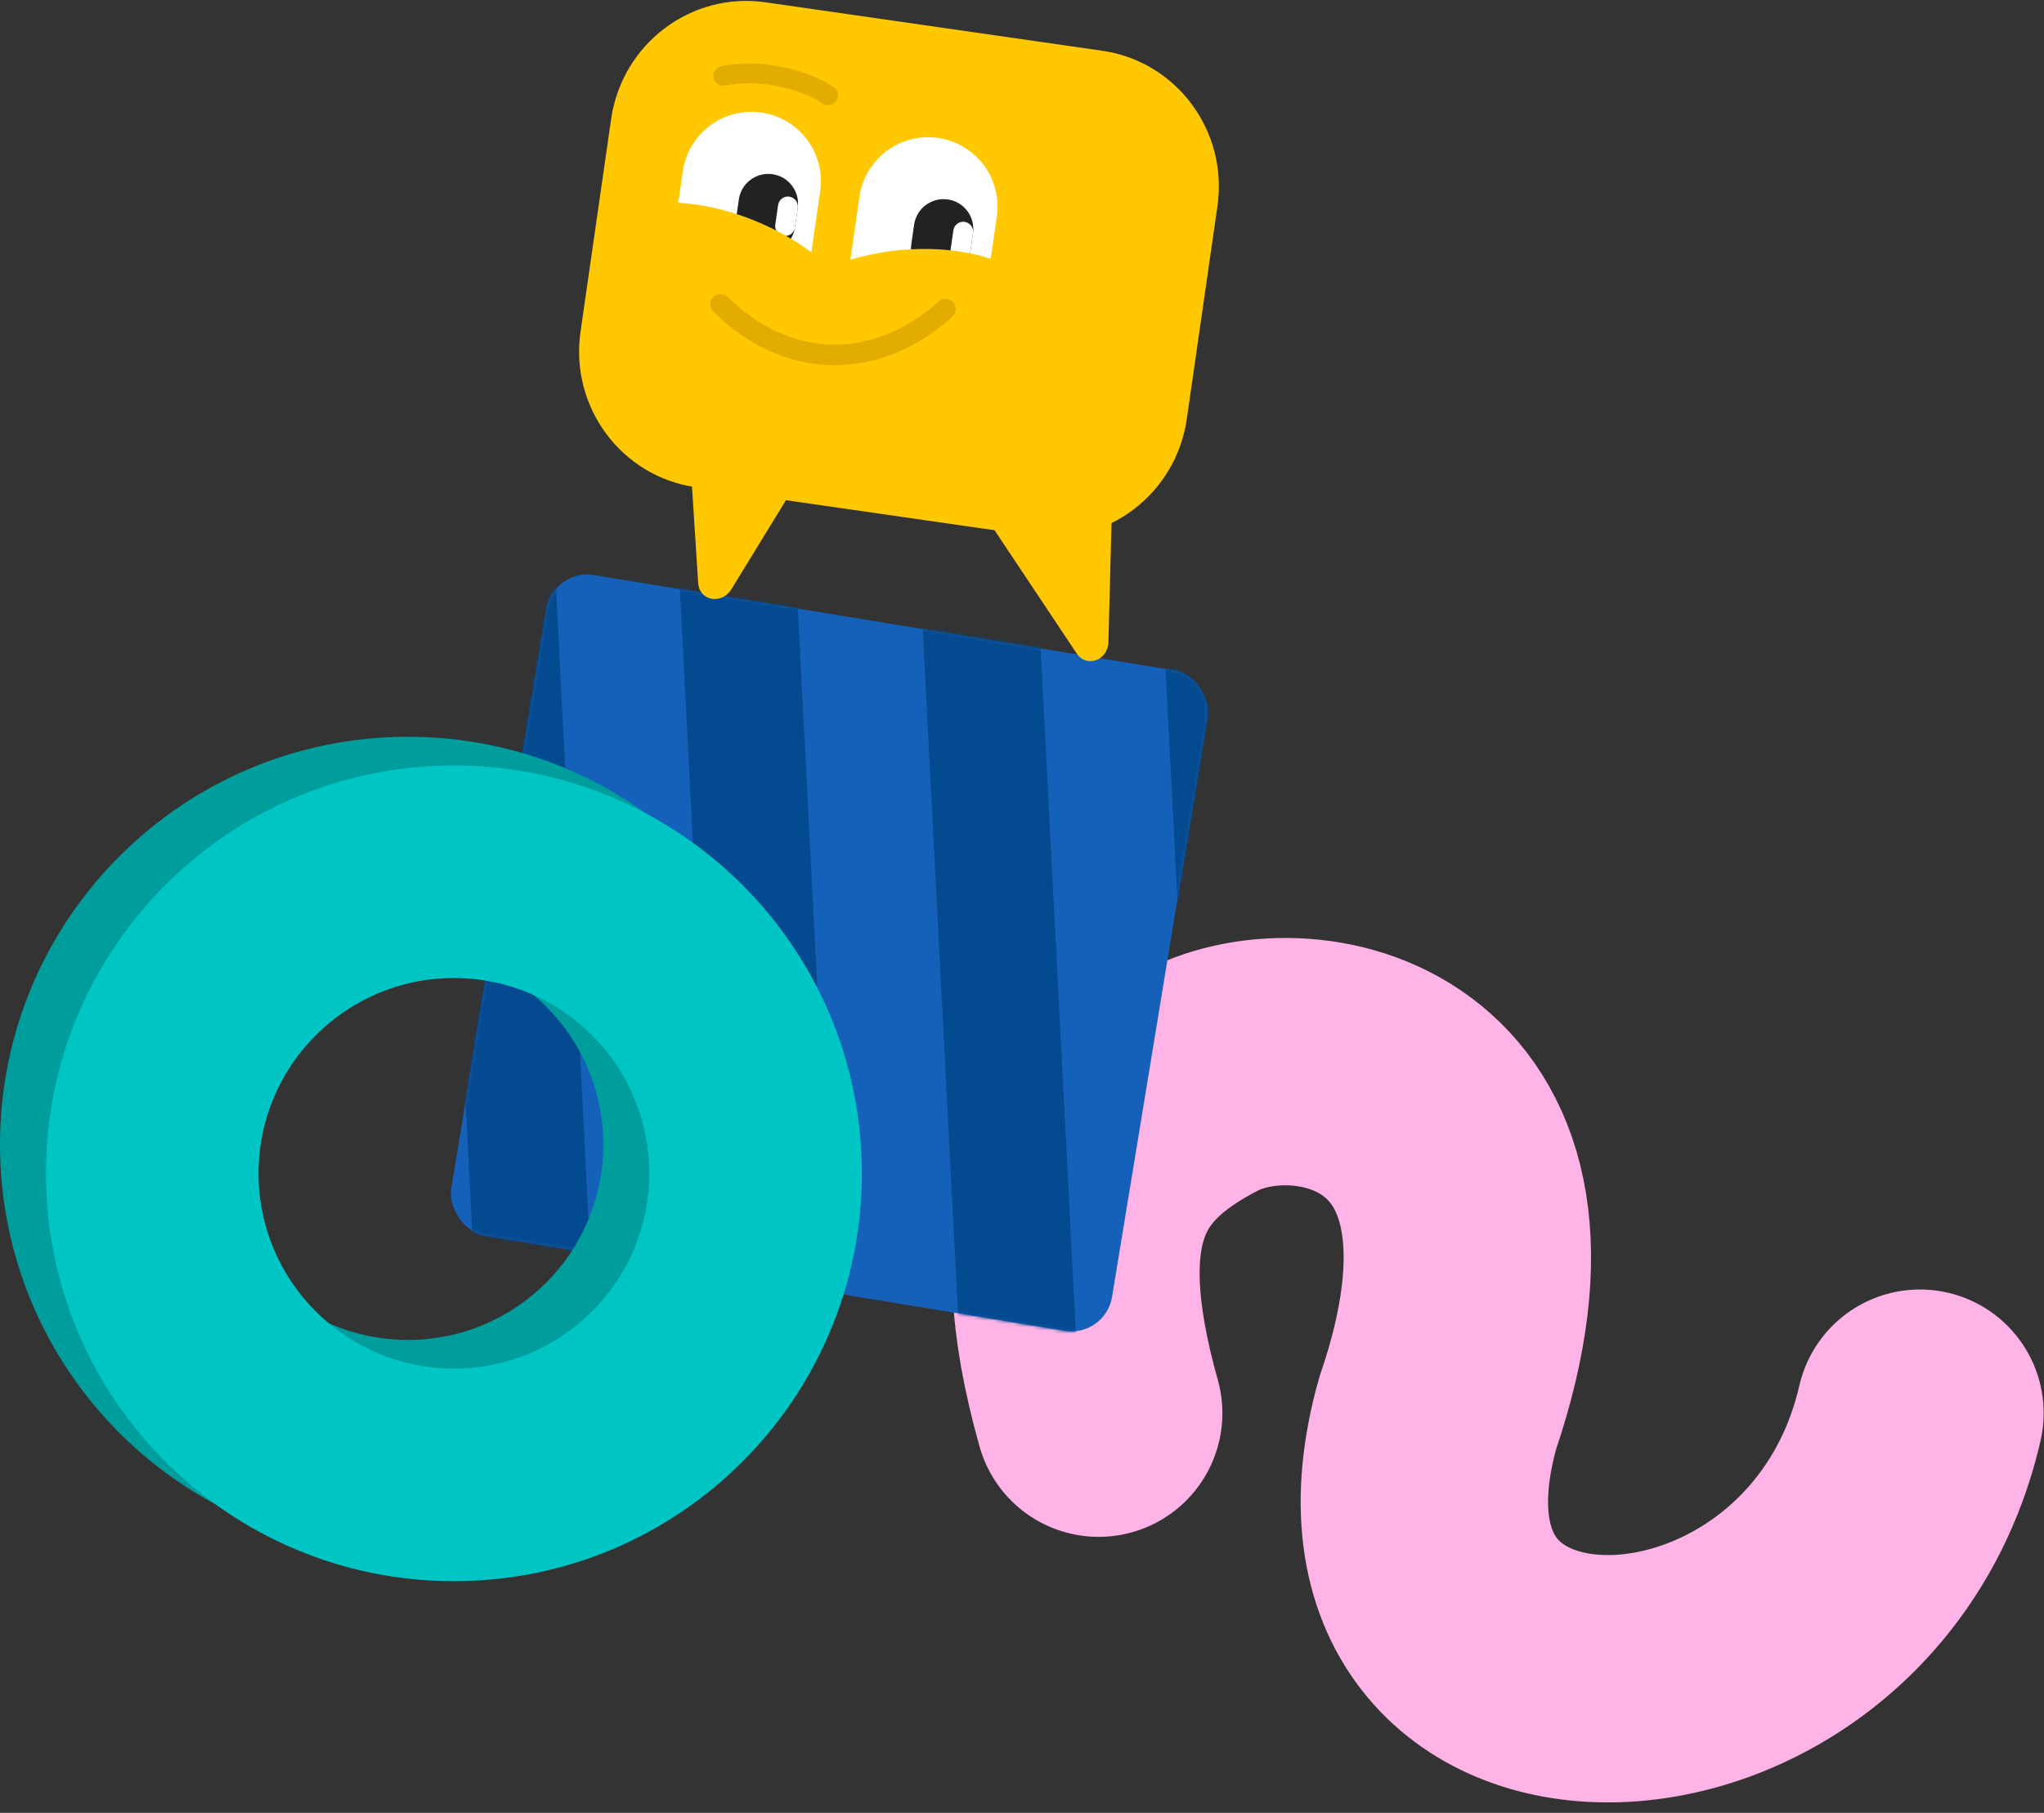 <svg width="629" height="558" viewBox="0 0 629 558" fill="none" xmlns="http://www.w3.org/2000/svg">
<rect x="0" y="0" width="629" height="558" fill="#333333" stroke="none"/>
<path d="M338.093 434.982C321.169 374.76 336.208 349.926 369.651 332.632C403.093 315.339 477.328 332.632 442.431 434.982C411.341 545.657 566.081 542.264 590.826 434.982" stroke="#FFB3E6" stroke-width="76.138" stroke-linecap="round"/>
<rect x="170.24" y="174.948" width="206.063" height="206.063" rx="12.679" transform="rotate(9.334 170.24 174.948)" fill="#1561B9"/>
<mask id="mask0_6554_10094" style="mask-type:alpha" maskUnits="userSpaceOnUse" x="138" y="176" width="234" height="234">
<rect x="170.24" y="174.948" width="206.063" height="206.063" rx="12.679" transform="rotate(9.334 170.24 174.948)" fill="#1561B9"/>
</mask>
<g mask="url(#mask0_6554_10094)">
<rect x="134.464" y="168.328" width="35.924" height="291.616" transform="rotate(-2.95 134.464 168.328)" fill="#044A90"/>
<rect x="208.358" y="164.52" width="35.924" height="291.616" transform="rotate(-2.95 208.358 164.52)" fill="#044A90"/>
<rect x="282.253" y="160.712" width="35.924" height="291.616" transform="rotate(-2.95 282.253 160.712)" fill="#044A90"/>
<rect x="356.148" y="156.905" width="35.924" height="291.616" transform="rotate(-2.95 356.148 156.905)" fill="#044A90"/>
</g>
<path fill-rule="evenodd" clip-rule="evenodd" d="M125.539 477.857C194.872 477.857 251.077 421.652 251.077 352.319C251.077 282.986 194.872 226.78 125.539 226.78C56.206 226.78 -3.05176e-05 282.986 -3.05176e-05 352.319C-3.05176e-05 421.652 56.206 477.857 125.539 477.857ZM125.539 412.436C158.74 412.436 185.656 385.521 185.656 352.319C185.656 319.117 158.74 292.202 125.539 292.202C92.337 292.202 65.421 319.117 65.421 352.319C65.421 385.521 92.337 412.436 125.539 412.436Z" fill="#009D9D"/>
<path fill-rule="evenodd" clip-rule="evenodd" d="M139.684 486.699C209.017 486.699 265.223 430.494 265.223 361.161C265.223 291.828 209.017 235.622 139.684 235.622C70.351 235.622 14.145 291.828 14.145 361.161C14.145 430.494 70.351 486.699 139.684 486.699ZM139.684 421.278C172.886 421.278 199.801 394.363 199.801 361.161C199.801 327.959 172.886 301.044 139.684 301.044C106.482 301.044 79.567 327.959 79.567 361.161C79.567 394.363 106.482 421.278 139.684 421.278Z" fill="#00C5C5"/>
<path d="M365.214 128.954L374.636 63.491C377.966 40.352 362.104 18.923 339.206 15.627L235.556 0.709C212.658 -2.586 191.396 13.5 188.065 36.638L178.643 102.102C175.313 125.24 191.176 146.67 214.073 149.965L317.724 164.884C340.621 168.179 361.884 152.093 365.214 128.954Z" fill="#FFC800"/>
<path d="M341.099 197.478L344.015 85.175L295.789 147.798L331.266 201.051C334.371 205.713 341.006 203.303 341.099 197.478Z" fill="#FFC800"/>
<path d="M225.15 181.244L283.826 85.445L210.75 115.564L214.848 179.421C215.206 185.011 222.157 186.241 225.15 181.244Z" fill="#FFC800"/>
<path d="M306.749 66.642C308.429 54.968 300.327 44.142 288.653 42.462C276.979 40.782 266.153 48.883 264.473 60.558L261.865 78.676C260.185 90.35 268.287 101.176 279.961 102.856C291.635 104.536 302.461 96.435 304.141 84.76L306.749 66.642Z" fill="white"/>
<path d="M299.421 71.751C300.142 66.748 296.669 62.108 291.666 61.388C286.663 60.668 282.023 64.14 281.303 69.143L280.434 75.182C279.714 80.186 283.186 84.825 288.189 85.545C293.192 86.266 297.832 82.793 298.552 77.79L299.421 71.751Z" fill="#222222"/>
<path d="M299.423 71.746C299.663 70.078 298.505 68.532 296.838 68.292C295.17 68.052 293.623 69.209 293.383 70.877L292.514 76.916C292.274 78.584 293.431 80.13 295.099 80.371C296.767 80.611 298.313 79.453 298.553 77.785L299.423 71.746Z" fill="white"/>
<path d="M252.394 58.819C254.074 47.145 245.972 36.319 234.298 34.639C222.624 32.959 211.798 41.06 210.118 52.734L207.51 70.853C205.83 82.527 213.932 93.353 225.606 95.033C237.28 96.713 248.106 88.611 249.786 76.937L252.394 58.819Z" fill="white"/>
<path d="M245.485 63.987C246.205 58.984 242.733 54.344 237.73 53.624C232.727 52.904 228.087 56.376 227.367 61.379L226.498 67.419C225.777 72.422 229.25 77.062 234.253 77.782C239.256 78.502 243.896 75.03 244.616 70.026L245.485 63.987Z" fill="#222222"/>
<path d="M245.485 63.985C245.725 62.317 244.568 60.771 242.9 60.531C241.233 60.291 239.686 61.448 239.446 63.116L238.577 69.155C238.337 70.823 239.494 72.37 241.162 72.61C242.83 72.85 244.376 71.692 244.616 70.025L245.485 63.985Z" fill="white"/>
<path d="M242.225 97.144L249.896 78.646C241.953 72.635 232.474 68.007 222.697 65.372C213.042 62.77 203.572 62.239 195.488 63.815L207.059 96.419L242.225 97.144ZM284.363 77.263C274.364 77.28 264.143 79.249 255.004 82.911L276.768 109.173L298.429 97.467L310.975 82.761C303.586 79.171 294.329 77.247 284.363 77.263Z" fill="#FFC800" stroke="#FFC800" stroke-width="1.269"/>
<path fill-rule="evenodd" clip-rule="evenodd" d="M257.387 31.026C256.452 32.428 254.558 32.807 253.156 31.873C246.603 27.507 234.257 24.124 223.136 26.352C221.484 26.683 219.876 25.612 219.546 23.96C219.215 22.308 220.286 20.7 221.938 20.369C234.749 17.803 248.73 21.592 256.539 26.795C257.942 27.729 258.321 29.623 257.387 31.026Z" fill="#E3AC00"/>
<path fill-rule="evenodd" clip-rule="evenodd" d="M293.301 93.049C292.132 91.745 290.126 91.636 288.822 92.806C278.409 102.146 266.845 106.371 255.671 106.044C244.491 105.717 233.408 100.827 223.981 91.401C222.742 90.162 220.734 90.162 219.496 91.401C218.257 92.639 218.257 94.648 219.496 95.886C229.927 106.317 242.501 112.005 255.485 112.385C268.476 112.764 281.583 107.822 293.058 97.528C294.362 96.358 294.471 94.353 293.301 93.049Z" fill="#E3AC00"/>
</svg>
